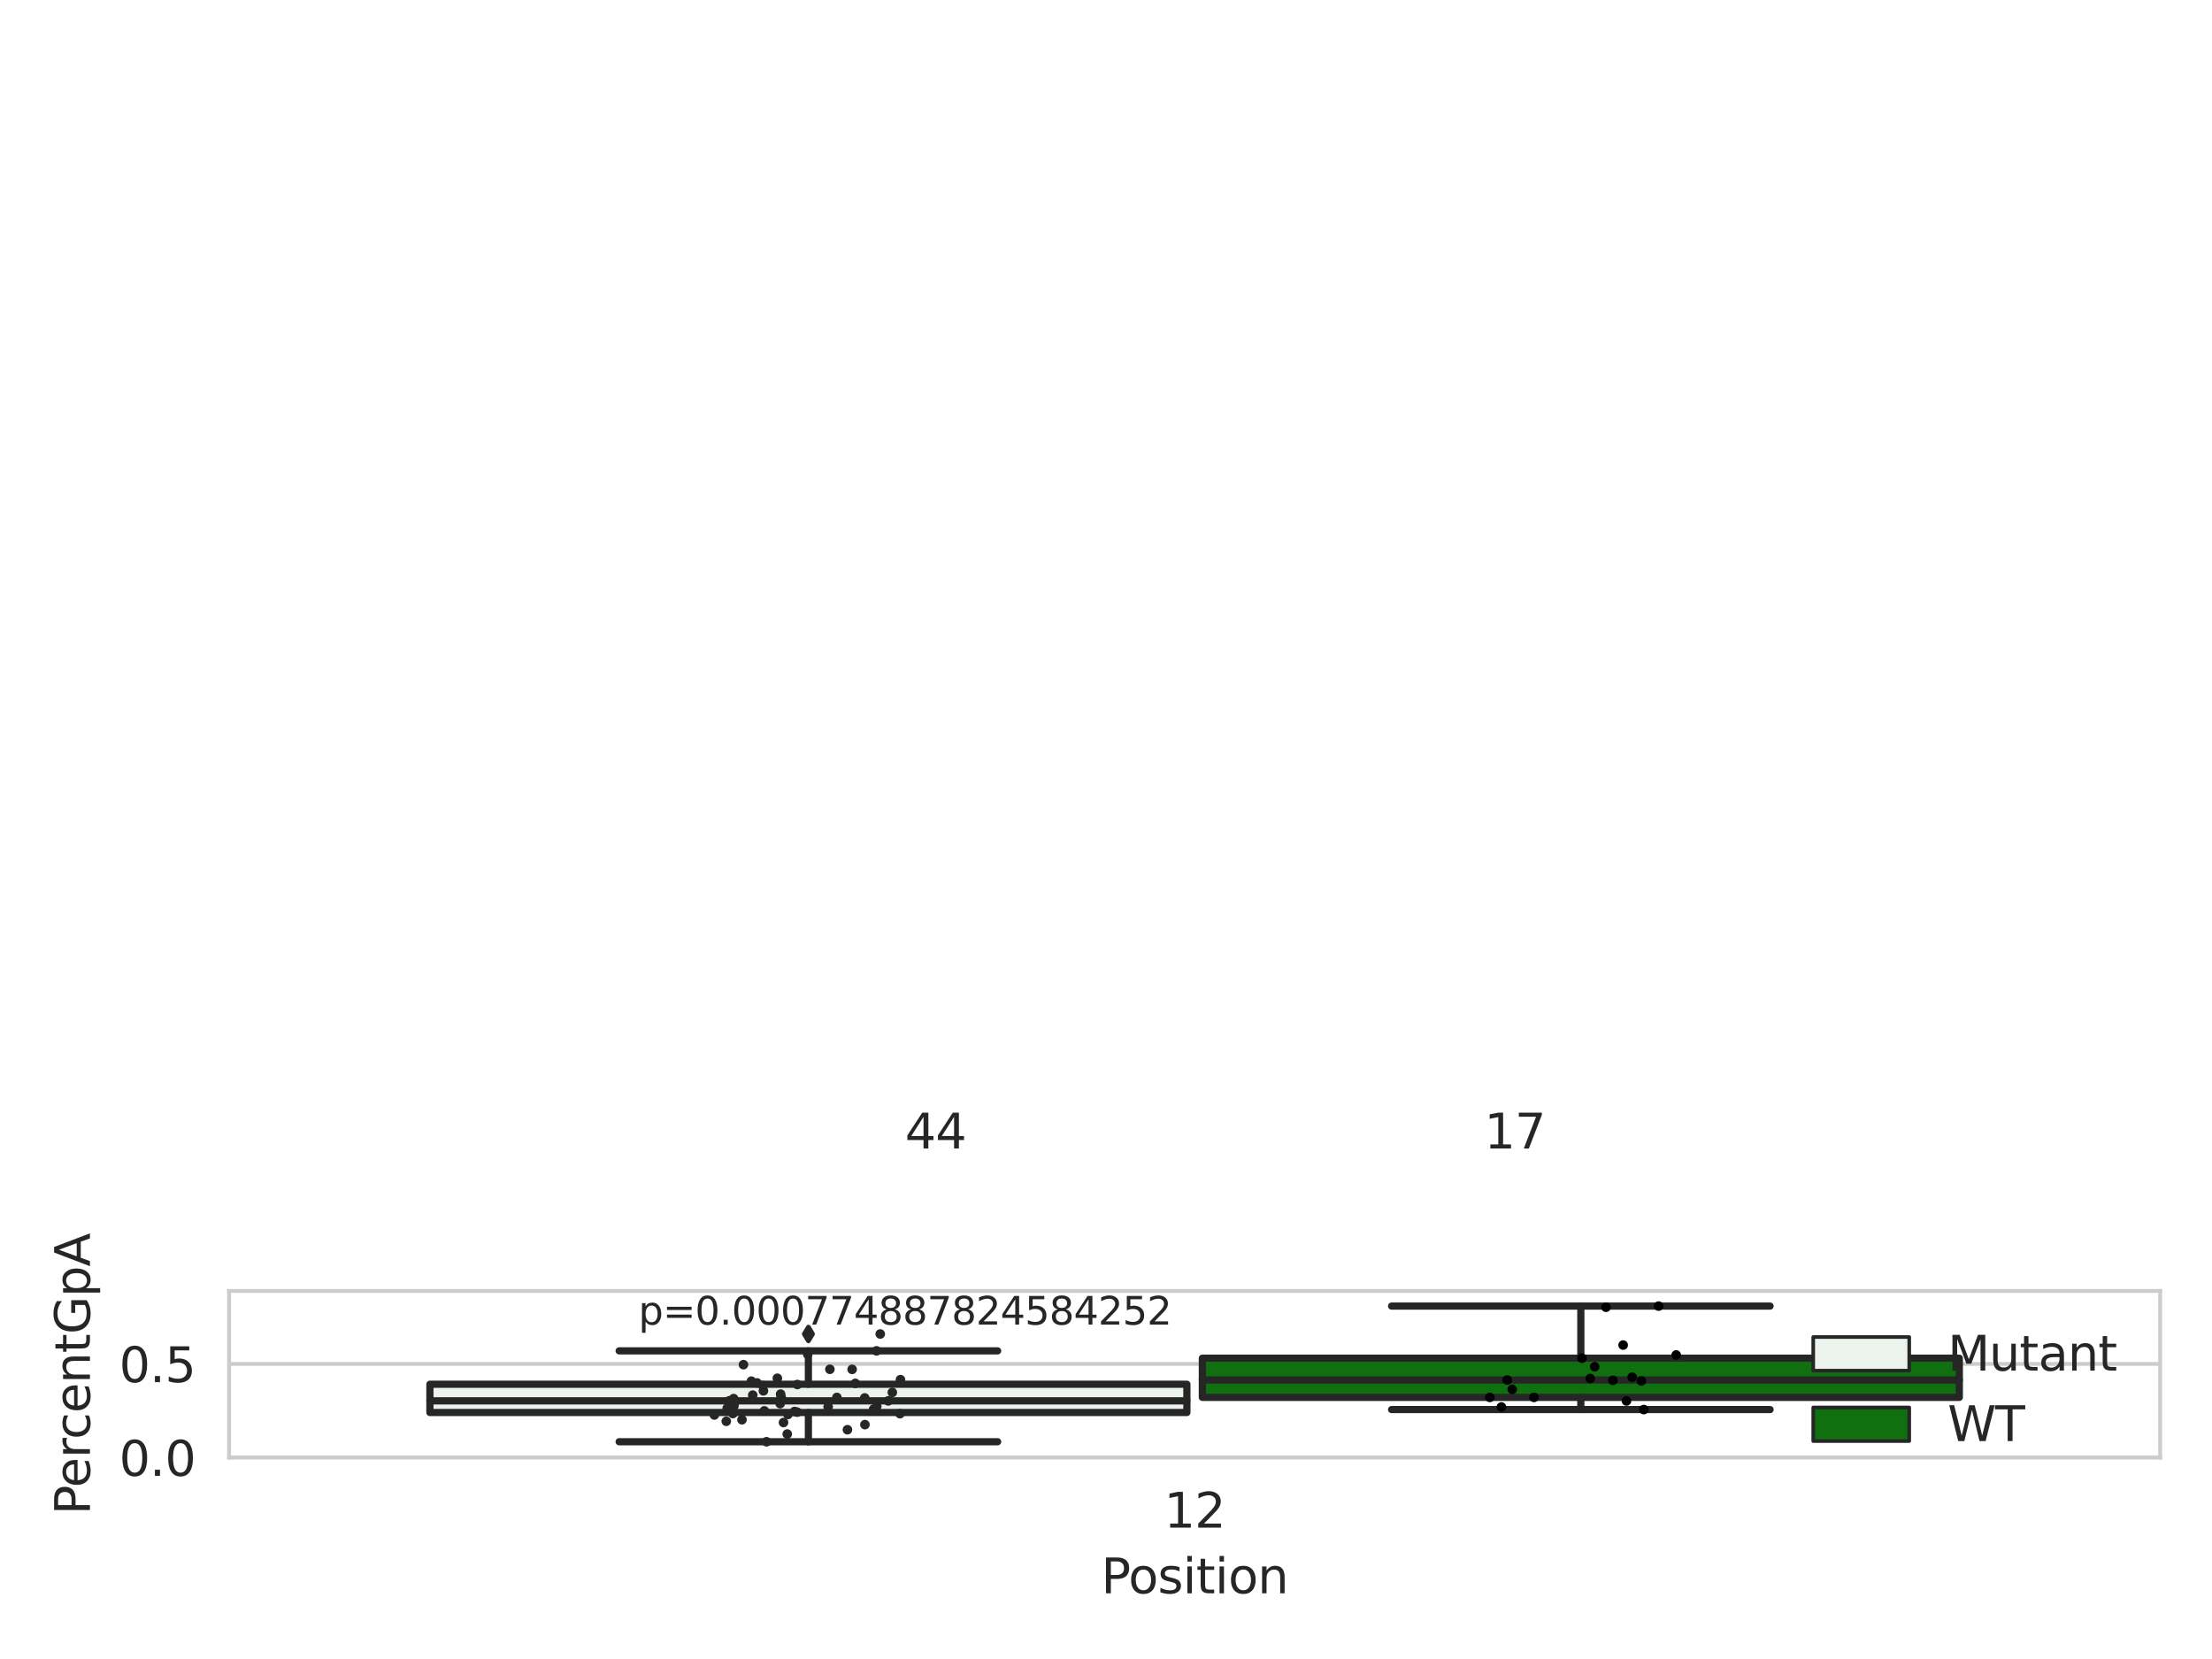 <?xml version="1.0" encoding="utf-8" standalone="no"?>
<!DOCTYPE svg PUBLIC "-//W3C//DTD SVG 1.1//EN"
  "http://www.w3.org/Graphics/SVG/1.1/DTD/svg11.dtd">
<svg xmlns:xlink="http://www.w3.org/1999/xlink" width="460.8pt" height="345.6pt" viewBox="0 0 460.8 345.6" xmlns="http://www.w3.org/2000/svg" version="1.1">
 <defs>
  <style type="text/css">*{stroke-linejoin: round; stroke-linecap: butt}</style>
 </defs>
 <g id="figure_1">
  <g id="patch_1">
   <path d="M 0 345.6 
L 460.8 345.6 
L 460.8 0 
L 0 0 
z
" style="fill: #ffffff"/>
  </g>
  <g id="axes_1">
   <g id="patch_2">
    <path d="M 47.72 303.64 
L 450 303.64 
L 450 268.927 
L 47.72 268.927 
z
" style="fill: #ffffff"/>
   </g>
   <g id="matplotlib.axis_1">
    <g id="xtick_1">
     <g id="text_1">
      <!-- 12 -->
      <g style="fill: #262626" transform="translate(242.498 318.238)scale(0.1 -0.1)">
       <defs>
        <path id="DejaVuSans-31" d="M 794 531 
L 1825 531 
L 1825 4091 
L 703 3866 
L 703 4441 
L 1819 4666 
L 2450 4666 
L 2450 531 
L 3481 531 
L 3481 0 
L 794 0 
L 794 531 
z
" transform="scale(0.016)"/>
        <path id="DejaVuSans-32" d="M 1228 531 
L 3431 531 
L 3431 0 
L 469 0 
L 469 531 
Q 828 903 1448 1529 
Q 2069 2156 2228 2338 
Q 2531 2678 2651 2914 
Q 2772 3150 2772 3378 
Q 2772 3750 2511 3984 
Q 2250 4219 1831 4219 
Q 1534 4219 1204 4116 
Q 875 4013 500 3803 
L 500 4441 
Q 881 4594 1212 4672 
Q 1544 4750 1819 4750 
Q 2544 4750 2975 4387 
Q 3406 4025 3406 3419 
Q 3406 3131 3298 2873 
Q 3191 2616 2906 2266 
Q 2828 2175 2409 1742 
Q 1991 1309 1228 531 
z
" transform="scale(0.016)"/>
       </defs>
       <use xlink:href="#DejaVuSans-31"/>
       <use xlink:href="#DejaVuSans-32" x="63.623"/>
      </g>
     </g>
    </g>
    <g id="text_2">
     <!-- Position -->
     <g style="fill: #262626" transform="translate(229.396 331.917)scale(0.1 -0.1)">
      <defs>
       <path id="DejaVuSans-50" d="M 1259 4147 
L 1259 2394 
L 2053 2394 
Q 2494 2394 2734 2622 
Q 2975 2850 2975 3272 
Q 2975 3691 2734 3919 
Q 2494 4147 2053 4147 
L 1259 4147 
z
M 628 4666 
L 2053 4666 
Q 2838 4666 3239 4311 
Q 3641 3956 3641 3272 
Q 3641 2581 3239 2228 
Q 2838 1875 2053 1875 
L 1259 1875 
L 1259 0 
L 628 0 
L 628 4666 
z
" transform="scale(0.016)"/>
       <path id="DejaVuSans-6f" d="M 1959 3097 
Q 1497 3097 1228 2736 
Q 959 2375 959 1747 
Q 959 1119 1226 758 
Q 1494 397 1959 397 
Q 2419 397 2687 759 
Q 2956 1122 2956 1747 
Q 2956 2369 2687 2733 
Q 2419 3097 1959 3097 
z
M 1959 3584 
Q 2709 3584 3137 3096 
Q 3566 2609 3566 1747 
Q 3566 888 3137 398 
Q 2709 -91 1959 -91 
Q 1206 -91 779 398 
Q 353 888 353 1747 
Q 353 2609 779 3096 
Q 1206 3584 1959 3584 
z
" transform="scale(0.016)"/>
       <path id="DejaVuSans-73" d="M 2834 3397 
L 2834 2853 
Q 2591 2978 2328 3040 
Q 2066 3103 1784 3103 
Q 1356 3103 1142 2972 
Q 928 2841 928 2578 
Q 928 2378 1081 2264 
Q 1234 2150 1697 2047 
L 1894 2003 
Q 2506 1872 2764 1633 
Q 3022 1394 3022 966 
Q 3022 478 2636 193 
Q 2250 -91 1575 -91 
Q 1294 -91 989 -36 
Q 684 19 347 128 
L 347 722 
Q 666 556 975 473 
Q 1284 391 1588 391 
Q 1994 391 2212 530 
Q 2431 669 2431 922 
Q 2431 1156 2273 1281 
Q 2116 1406 1581 1522 
L 1381 1569 
Q 847 1681 609 1914 
Q 372 2147 372 2553 
Q 372 3047 722 3315 
Q 1072 3584 1716 3584 
Q 2034 3584 2315 3537 
Q 2597 3491 2834 3397 
z
" transform="scale(0.016)"/>
       <path id="DejaVuSans-69" d="M 603 3500 
L 1178 3500 
L 1178 0 
L 603 0 
L 603 3500 
z
M 603 4863 
L 1178 4863 
L 1178 4134 
L 603 4134 
L 603 4863 
z
" transform="scale(0.016)"/>
       <path id="DejaVuSans-74" d="M 1172 4494 
L 1172 3500 
L 2356 3500 
L 2356 3053 
L 1172 3053 
L 1172 1153 
Q 1172 725 1289 603 
Q 1406 481 1766 481 
L 2356 481 
L 2356 0 
L 1766 0 
Q 1100 0 847 248 
Q 594 497 594 1153 
L 594 3053 
L 172 3053 
L 172 3500 
L 594 3500 
L 594 4494 
L 1172 4494 
z
" transform="scale(0.016)"/>
       <path id="DejaVuSans-6e" d="M 3513 2113 
L 3513 0 
L 2938 0 
L 2938 2094 
Q 2938 2591 2744 2837 
Q 2550 3084 2163 3084 
Q 1697 3084 1428 2787 
Q 1159 2491 1159 1978 
L 1159 0 
L 581 0 
L 581 3500 
L 1159 3500 
L 1159 2956 
Q 1366 3272 1645 3428 
Q 1925 3584 2291 3584 
Q 2894 3584 3203 3211 
Q 3513 2838 3513 2113 
z
" transform="scale(0.016)"/>
      </defs>
      <use xlink:href="#DejaVuSans-50"/>
      <use xlink:href="#DejaVuSans-6f" x="56.678"/>
      <use xlink:href="#DejaVuSans-73" x="117.859"/>
      <use xlink:href="#DejaVuSans-69" x="169.959"/>
      <use xlink:href="#DejaVuSans-74" x="197.742"/>
      <use xlink:href="#DejaVuSans-69" x="236.951"/>
      <use xlink:href="#DejaVuSans-6f" x="264.734"/>
      <use xlink:href="#DejaVuSans-6e" x="325.916"/>
     </g>
    </g>
   </g>
   <g id="matplotlib.axis_2">
    <g id="ytick_1">
     <g id="line2d_1">
      <path d="M 47.72 303.64 
L 450 303.64 
" clip-path="url(#p5bd9a76199)" style="fill: none; stroke: #cccccc; stroke-width: 0.8; stroke-linecap: round"/>
     </g>
     <g id="text_3">
      <!-- 0.0 -->
      <g style="fill: #262626" transform="translate(24.817 307.439)scale(0.1 -0.1)">
       <defs>
        <path id="DejaVuSans-30" d="M 2034 4250 
Q 1547 4250 1301 3770 
Q 1056 3291 1056 2328 
Q 1056 1369 1301 889 
Q 1547 409 2034 409 
Q 2525 409 2770 889 
Q 3016 1369 3016 2328 
Q 3016 3291 2770 3770 
Q 2525 4250 2034 4250 
z
M 2034 4750 
Q 2819 4750 3233 4129 
Q 3647 3509 3647 2328 
Q 3647 1150 3233 529 
Q 2819 -91 2034 -91 
Q 1250 -91 836 529 
Q 422 1150 422 2328 
Q 422 3509 836 4129 
Q 1250 4750 2034 4750 
z
" transform="scale(0.016)"/>
        <path id="DejaVuSans-2e" d="M 684 794 
L 1344 794 
L 1344 0 
L 684 0 
L 684 794 
z
" transform="scale(0.016)"/>
       </defs>
       <use xlink:href="#DejaVuSans-30"/>
       <use xlink:href="#DejaVuSans-2e" x="63.623"/>
       <use xlink:href="#DejaVuSans-30" x="95.41"/>
      </g>
     </g>
    </g>
    <g id="ytick_2">
     <g id="line2d_2">
      <path d="M 47.72 284.128 
L 450 284.128 
" clip-path="url(#p5bd9a76199)" style="fill: none; stroke: #cccccc; stroke-width: 0.8; stroke-linecap: round"/>
     </g>
     <g id="text_4">
      <!-- 0.5 -->
      <g style="fill: #262626" transform="translate(24.817 287.927)scale(0.1 -0.1)">
       <defs>
        <path id="DejaVuSans-35" d="M 691 4666 
L 3169 4666 
L 3169 4134 
L 1269 4134 
L 1269 2991 
Q 1406 3038 1543 3061 
Q 1681 3084 1819 3084 
Q 2600 3084 3056 2656 
Q 3513 2228 3513 1497 
Q 3513 744 3044 326 
Q 2575 -91 1722 -91 
Q 1428 -91 1123 -41 
Q 819 9 494 109 
L 494 744 
Q 775 591 1075 516 
Q 1375 441 1709 441 
Q 2250 441 2565 725 
Q 2881 1009 2881 1497 
Q 2881 1984 2565 2268 
Q 2250 2553 1709 2553 
Q 1456 2553 1204 2497 
Q 953 2441 691 2322 
L 691 4666 
z
" transform="scale(0.016)"/>
       </defs>
       <use xlink:href="#DejaVuSans-30"/>
       <use xlink:href="#DejaVuSans-2e" x="63.623"/>
       <use xlink:href="#DejaVuSans-35" x="95.41"/>
      </g>
     </g>
    </g>
    <g id="text_5">
     <!-- PercentGpA -->
     <g style="fill: #262626" transform="translate(18.737 315.56)rotate(-90)scale(0.1 -0.1)">
      <defs>
       <path id="DejaVuSans-65" d="M 3597 1894 
L 3597 1613 
L 953 1613 
Q 991 1019 1311 708 
Q 1631 397 2203 397 
Q 2534 397 2845 478 
Q 3156 559 3463 722 
L 3463 178 
Q 3153 47 2828 -22 
Q 2503 -91 2169 -91 
Q 1331 -91 842 396 
Q 353 884 353 1716 
Q 353 2575 817 3079 
Q 1281 3584 2069 3584 
Q 2775 3584 3186 3129 
Q 3597 2675 3597 1894 
z
M 3022 2063 
Q 3016 2534 2758 2815 
Q 2500 3097 2075 3097 
Q 1594 3097 1305 2825 
Q 1016 2553 972 2059 
L 3022 2063 
z
" transform="scale(0.016)"/>
       <path id="DejaVuSans-72" d="M 2631 2963 
Q 2534 3019 2420 3045 
Q 2306 3072 2169 3072 
Q 1681 3072 1420 2755 
Q 1159 2438 1159 1844 
L 1159 0 
L 581 0 
L 581 3500 
L 1159 3500 
L 1159 2956 
Q 1341 3275 1631 3429 
Q 1922 3584 2338 3584 
Q 2397 3584 2469 3576 
Q 2541 3569 2628 3553 
L 2631 2963 
z
" transform="scale(0.016)"/>
       <path id="DejaVuSans-63" d="M 3122 3366 
L 3122 2828 
Q 2878 2963 2633 3030 
Q 2388 3097 2138 3097 
Q 1578 3097 1268 2742 
Q 959 2388 959 1747 
Q 959 1106 1268 751 
Q 1578 397 2138 397 
Q 2388 397 2633 464 
Q 2878 531 3122 666 
L 3122 134 
Q 2881 22 2623 -34 
Q 2366 -91 2075 -91 
Q 1284 -91 818 406 
Q 353 903 353 1747 
Q 353 2603 823 3093 
Q 1294 3584 2113 3584 
Q 2378 3584 2631 3529 
Q 2884 3475 3122 3366 
z
" transform="scale(0.016)"/>
       <path id="DejaVuSans-47" d="M 3809 666 
L 3809 1919 
L 2778 1919 
L 2778 2438 
L 4434 2438 
L 4434 434 
Q 4069 175 3628 42 
Q 3188 -91 2688 -91 
Q 1594 -91 976 548 
Q 359 1188 359 2328 
Q 359 3472 976 4111 
Q 1594 4750 2688 4750 
Q 3144 4750 3555 4637 
Q 3966 4525 4313 4306 
L 4313 3634 
Q 3963 3931 3569 4081 
Q 3175 4231 2741 4231 
Q 1884 4231 1454 3753 
Q 1025 3275 1025 2328 
Q 1025 1384 1454 906 
Q 1884 428 2741 428 
Q 3075 428 3337 486 
Q 3600 544 3809 666 
z
" transform="scale(0.016)"/>
       <path id="DejaVuSans-70" d="M 1159 525 
L 1159 -1331 
L 581 -1331 
L 581 3500 
L 1159 3500 
L 1159 2969 
Q 1341 3281 1617 3432 
Q 1894 3584 2278 3584 
Q 2916 3584 3314 3078 
Q 3713 2572 3713 1747 
Q 3713 922 3314 415 
Q 2916 -91 2278 -91 
Q 1894 -91 1617 61 
Q 1341 213 1159 525 
z
M 3116 1747 
Q 3116 2381 2855 2742 
Q 2594 3103 2138 3103 
Q 1681 3103 1420 2742 
Q 1159 2381 1159 1747 
Q 1159 1113 1420 752 
Q 1681 391 2138 391 
Q 2594 391 2855 752 
Q 3116 1113 3116 1747 
z
" transform="scale(0.016)"/>
       <path id="DejaVuSans-41" d="M 2188 4044 
L 1331 1722 
L 3047 1722 
L 2188 4044 
z
M 1831 4666 
L 2547 4666 
L 4325 0 
L 3669 0 
L 3244 1197 
L 1141 1197 
L 716 0 
L 50 0 
L 1831 4666 
z
" transform="scale(0.016)"/>
      </defs>
      <use xlink:href="#DejaVuSans-50"/>
      <use xlink:href="#DejaVuSans-65" x="56.678"/>
      <use xlink:href="#DejaVuSans-72" x="118.201"/>
      <use xlink:href="#DejaVuSans-63" x="157.064"/>
      <use xlink:href="#DejaVuSans-65" x="212.045"/>
      <use xlink:href="#DejaVuSans-6e" x="273.568"/>
      <use xlink:href="#DejaVuSans-74" x="336.947"/>
      <use xlink:href="#DejaVuSans-47" x="376.156"/>
      <use xlink:href="#DejaVuSans-70" x="453.646"/>
      <use xlink:href="#DejaVuSans-41" x="517.123"/>
     </g>
    </g>
   </g>
   <g id="patch_3">
    <path d="M 89.557 294.25 
L 247.251 294.25 
L 247.251 288.362 
L 89.557 288.362 
L 89.557 294.25 
z
" clip-path="url(#p5bd9a76199)" style="fill: #ecf2ec; stroke: #262626; stroke-width: 1.5; stroke-linejoin: miter"/>
   </g>
   <g id="patch_4">
    <path d="M 250.469 291.098 
L 408.163 291.098 
L 408.163 282.936 
L 250.469 282.936 
L 250.469 291.098 
z
" clip-path="url(#p5bd9a76199)" style="fill: #107010; stroke: #262626; stroke-width: 1.5; stroke-linejoin: miter"/>
   </g>
   <g id="patch_5">
    <path d="M 248.86 303.64 
L 248.86 303.64 
L 248.86 303.64 
L 248.86 303.64 
z
" clip-path="url(#p5bd9a76199)" style="fill: #ecf2ec; stroke: #262626; stroke-width: 0.75; stroke-linejoin: miter"/>
   </g>
   <g id="patch_6">
    <path d="M 248.86 303.64 
L 248.86 303.64 
L 248.86 303.64 
L 248.86 303.64 
z
" clip-path="url(#p5bd9a76199)" style="fill: #107010; stroke: #262626; stroke-width: 0.75; stroke-linejoin: miter"/>
   </g>
   <g id="PathCollection_1"/>
   <g id="PathCollection_2"/>
   <g id="line2d_3">
    <path d="M 168.404 294.25 
L 168.404 300.343 
" clip-path="url(#p5bd9a76199)" style="fill: none; stroke: #262626; stroke-width: 1.5; stroke-linecap: round"/>
   </g>
   <g id="line2d_4">
    <path d="M 168.404 288.362 
L 168.404 281.409 
" clip-path="url(#p5bd9a76199)" style="fill: none; stroke: #262626; stroke-width: 1.5; stroke-linecap: round"/>
   </g>
   <g id="line2d_5">
    <path d="M 128.981 300.343 
L 207.827 300.343 
" clip-path="url(#p5bd9a76199)" style="fill: none; stroke: #262626; stroke-width: 1.5; stroke-linecap: round"/>
   </g>
   <g id="line2d_6">
    <path d="M 128.981 281.409 
L 207.827 281.409 
" clip-path="url(#p5bd9a76199)" style="fill: none; stroke: #262626; stroke-width: 1.5; stroke-linecap: round"/>
   </g>
   <g id="line2d_7">
    <defs>
     <path id="m6f1ba846c2" d="M -0 1.414 
L 0.849 0 
L 0 -1.414 
L -0.849 -0 
z
" style="stroke: #262626; stroke-linejoin: miter"/>
    </defs>
    <g clip-path="url(#p5bd9a76199)">
     <use xlink:href="#m6f1ba846c2" x="168.404" y="277.893" style="fill: #262626; stroke: #262626; stroke-linejoin: miter"/>
    </g>
   </g>
   <g id="line2d_8">
    <path d="M 329.316 291.098 
L 329.316 293.638 
" clip-path="url(#p5bd9a76199)" style="fill: none; stroke: #262626; stroke-width: 1.5; stroke-linecap: round"/>
   </g>
   <g id="line2d_9">
    <path d="M 329.316 282.936 
L 329.316 272.083 
" clip-path="url(#p5bd9a76199)" style="fill: none; stroke: #262626; stroke-width: 1.5; stroke-linecap: round"/>
   </g>
   <g id="line2d_10">
    <path d="M 289.893 293.638 
L 368.739 293.638 
" clip-path="url(#p5bd9a76199)" style="fill: none; stroke: #262626; stroke-width: 1.5; stroke-linecap: round"/>
   </g>
   <g id="line2d_11">
    <path d="M 289.893 272.083 
L 368.739 272.083 
" clip-path="url(#p5bd9a76199)" style="fill: none; stroke: #262626; stroke-width: 1.5; stroke-linecap: round"/>
   </g>
   <g id="line2d_12"/>
   <g id="line2d_13">
    <path d="M 89.557 291.821 
L 247.251 291.821 
" clip-path="url(#p5bd9a76199)" style="fill: none; stroke: #262626; stroke-width: 1.5; stroke-linecap: round"/>
   </g>
   <g id="line2d_14">
    <path d="M 250.469 287.477 
L 408.163 287.477 
" clip-path="url(#p5bd9a76199)" style="fill: none; stroke: #262626; stroke-width: 1.5; stroke-linecap: round"/>
   </g>
   <g id="patch_7">
    <path d="M 47.72 303.64 
L 47.72 268.927 
" style="fill: none; stroke: #cccccc; stroke-width: 0.8; stroke-linejoin: miter; stroke-linecap: square"/>
   </g>
   <g id="patch_8">
    <path d="M 450 303.64 
L 450 268.927 
" style="fill: none; stroke: #cccccc; stroke-width: 0.8; stroke-linejoin: miter; stroke-linecap: square"/>
   </g>
   <g id="patch_9">
    <path d="M 47.72 303.64 
L 450 303.64 
" style="fill: none; stroke: #cccccc; stroke-width: 0.8; stroke-linejoin: miter; stroke-linecap: square"/>
   </g>
   <g id="patch_10">
    <path d="M 47.72 268.927 
L 450 268.927 
" style="fill: none; stroke: #cccccc; stroke-width: 0.8; stroke-linejoin: miter; stroke-linecap: square"/>
   </g>
   <g id="PathCollection_3">
    <defs>
     <path id="C0_0_71904efea3" d="M 0 1 
C 0.265 1 0.52 0.895 0.707 0.707 
C 0.895 0.52 1 0.265 1 -0 
C 1 -0.265 0.895 -0.52 0.707 -0.707 
C 0.52 -0.895 0.265 -1 0 -1 
C -0.265 -1 -0.52 -0.895 -0.707 -0.707 
C -0.895 -0.52 -1 -0.265 -1 0 
C -1 0.265 -0.895 0.52 -0.707 0.707 
C -0.52 0.895 -0.265 1 0 1 
z
"/>
    </defs>
    <g clip-path="url(#p5bd9a76199)">
     <use xlink:href="#C0_0_71904efea3" x="151.912" y="291.814" style="fill: #262626"/>
    </g>
    <g clip-path="url(#p5bd9a76199)">
     <use xlink:href="#C0_0_71904efea3" x="182.593" y="281.409" style="fill: #262626"/>
    </g>
    <g clip-path="url(#p5bd9a76199)">
     <use xlink:href="#C0_0_71904efea3" x="152.886" y="292.889" style="fill: #262626"/>
    </g>
    <g clip-path="url(#p5bd9a76199)">
     <use xlink:href="#C0_0_71904efea3" x="159.677" y="300.343" style="fill: #262626"/>
    </g>
    <g clip-path="url(#p5bd9a76199)">
     <use xlink:href="#C0_0_71904efea3" x="159.23" y="293.909" style="fill: #262626"/>
    </g>
    <g clip-path="url(#p5bd9a76199)">
     <use xlink:href="#C0_0_71904efea3" x="152.991" y="292.271" style="fill: #262626"/>
    </g>
    <g clip-path="url(#p5bd9a76199)">
     <use xlink:href="#C0_0_71904efea3" x="180.182" y="296.775" style="fill: #262626"/>
    </g>
    <g clip-path="url(#p5bd9a76199)">
     <use xlink:href="#C0_0_71904efea3" x="181.984" y="293.562" style="fill: #262626"/>
    </g>
    <g clip-path="url(#p5bd9a76199)">
     <use xlink:href="#C0_0_71904efea3" x="174.339" y="291.111" style="fill: #262626"/>
    </g>
    <g clip-path="url(#p5bd9a76199)">
     <use xlink:href="#C0_0_71904efea3" x="163.997" y="298.738" style="fill: #262626"/>
    </g>
    <g clip-path="url(#p5bd9a76199)">
     <use xlink:href="#C0_0_71904efea3" x="185.888" y="290.065" style="fill: #262626"/>
    </g>
    <g clip-path="url(#p5bd9a76199)">
     <use xlink:href="#C0_0_71904efea3" x="187.482" y="294.498" style="fill: #262626"/>
    </g>
    <g clip-path="url(#p5bd9a76199)">
     <use xlink:href="#C0_0_71904efea3" x="187.585" y="287.41" style="fill: #262626"/>
    </g>
    <g clip-path="url(#p5bd9a76199)">
     <use xlink:href="#C0_0_71904efea3" x="156.809" y="290.633" style="fill: #262626"/>
    </g>
    <g clip-path="url(#p5bd9a76199)">
     <use xlink:href="#C0_0_71904efea3" x="161.938" y="287.116" style="fill: #262626"/>
    </g>
    <g clip-path="url(#p5bd9a76199)">
     <use xlink:href="#C0_0_71904efea3" x="159.036" y="289.737" style="fill: #262626"/>
    </g>
    <g clip-path="url(#p5bd9a76199)">
     <use xlink:href="#C0_0_71904efea3" x="176.539" y="297.836" style="fill: #262626"/>
    </g>
    <g clip-path="url(#p5bd9a76199)">
     <use xlink:href="#C0_0_71904efea3" x="151.489" y="293.365" style="fill: #262626"/>
    </g>
    <g clip-path="url(#p5bd9a76199)">
     <use xlink:href="#C0_0_71904efea3" x="162.615" y="290.422" style="fill: #262626"/>
    </g>
    <g clip-path="url(#p5bd9a76199)">
     <use xlink:href="#C0_0_71904efea3" x="172.879" y="285.247" style="fill: #262626"/>
    </g>
    <g clip-path="url(#p5bd9a76199)">
     <use xlink:href="#C0_0_71904efea3" x="166.073" y="294.178" style="fill: #262626"/>
    </g>
    <g clip-path="url(#p5bd9a76199)">
     <use xlink:href="#C0_0_71904efea3" x="166.104" y="288.422" style="fill: #262626"/>
    </g>
    <g clip-path="url(#p5bd9a76199)">
     <use xlink:href="#C0_0_71904efea3" x="157.694" y="288.084" style="fill: #262626"/>
    </g>
    <g clip-path="url(#p5bd9a76199)">
     <use xlink:href="#C0_0_71904efea3" x="151.297" y="296.08" style="fill: #262626"/>
    </g>
    <g clip-path="url(#p5bd9a76199)">
     <use xlink:href="#C0_0_71904efea3" x="168.263" y="282.113" style="fill: #262626"/>
    </g>
    <g clip-path="url(#p5bd9a76199)">
     <use xlink:href="#C0_0_71904efea3" x="183.371" y="277.893" style="fill: #262626"/>
    </g>
    <g clip-path="url(#p5bd9a76199)">
     <use xlink:href="#C0_0_71904efea3" x="154.567" y="295.762" style="fill: #262626"/>
    </g>
    <g clip-path="url(#p5bd9a76199)">
     <use xlink:href="#C0_0_71904efea3" x="165.516" y="294.041" style="fill: #262626"/>
    </g>
    <g clip-path="url(#p5bd9a76199)">
     <use xlink:href="#C0_0_71904efea3" x="156.529" y="287.722" style="fill: #262626"/>
    </g>
    <g clip-path="url(#p5bd9a76199)">
     <use xlink:href="#C0_0_71904efea3" x="163.219" y="296.333" style="fill: #262626"/>
    </g>
    <g clip-path="url(#p5bd9a76199)">
     <use xlink:href="#C0_0_71904efea3" x="158.916" y="288.649" style="fill: #262626"/>
    </g>
    <g clip-path="url(#p5bd9a76199)">
     <use xlink:href="#C0_0_71904efea3" x="154.878" y="284.285" style="fill: #262626"/>
    </g>
    <g clip-path="url(#p5bd9a76199)">
     <use xlink:href="#C0_0_71904efea3" x="162.522" y="292.4" style="fill: #262626"/>
    </g>
    <g clip-path="url(#p5bd9a76199)">
     <use xlink:href="#C0_0_71904efea3" x="164.142" y="294.666" style="fill: #262626"/>
    </g>
    <g clip-path="url(#p5bd9a76199)">
     <use xlink:href="#C0_0_71904efea3" x="177.515" y="285.262" style="fill: #262626"/>
    </g>
    <g clip-path="url(#p5bd9a76199)">
     <use xlink:href="#C0_0_71904efea3" x="180.138" y="291.215" style="fill: #262626"/>
    </g>
    <g clip-path="url(#p5bd9a76199)">
     <use xlink:href="#C0_0_71904efea3" x="152.673" y="294.466" style="fill: #262626"/>
    </g>
    <g clip-path="url(#p5bd9a76199)">
     <use xlink:href="#C0_0_71904efea3" x="148.819" y="294.765" style="fill: #262626"/>
    </g>
    <g clip-path="url(#p5bd9a76199)">
     <use xlink:href="#C0_0_71904efea3" x="162.734" y="291.07" style="fill: #262626"/>
    </g>
    <g clip-path="url(#p5bd9a76199)">
     <use xlink:href="#C0_0_71904efea3" x="178.177" y="288.185" style="fill: #262626"/>
    </g>
    <g clip-path="url(#p5bd9a76199)">
     <use xlink:href="#C0_0_71904efea3" x="152.831" y="291.355" style="fill: #262626"/>
    </g>
    <g clip-path="url(#p5bd9a76199)">
     <use xlink:href="#C0_0_71904efea3" x="172.517" y="293.069" style="fill: #262626"/>
    </g>
    <g clip-path="url(#p5bd9a76199)">
     <use xlink:href="#C0_0_71904efea3" x="182.64" y="292.971" style="fill: #262626"/>
    </g>
    <g clip-path="url(#p5bd9a76199)">
     <use xlink:href="#C0_0_71904efea3" x="185.037" y="291.827" style="fill: #262626"/>
    </g>
   </g>
   <g id="PathCollection_4">
    <defs>
     <path id="C1_0_8b3c76d362" d="M 0 1 
C 0.265 1 0.52 0.895 0.707 0.707 
C 0.895 0.52 1 0.265 1 -0 
C 1 -0.265 0.895 -0.52 0.707 -0.707 
C 0.52 -0.895 0.265 -1 0 -1 
C -0.265 -1 -0.52 -0.895 -0.707 -0.707 
C -0.895 -0.52 -1 -0.265 -1 0 
C -1 0.265 -0.895 0.52 -0.707 0.707 
C -0.52 0.895 -0.265 1 0 1 
z
"/>
    </defs>
    <g clip-path="url(#p5bd9a76199)">
     <use xlink:href="#C1_0_8b3c76d362" x="336.004" y="287.549"/>
    </g>
    <g clip-path="url(#p5bd9a76199)">
     <use xlink:href="#C1_0_8b3c76d362" x="312.768" y="293.098"/>
    </g>
    <g clip-path="url(#p5bd9a76199)">
     <use xlink:href="#C1_0_8b3c76d362" x="345.516" y="272.083"/>
    </g>
    <g clip-path="url(#p5bd9a76199)">
     <use xlink:href="#C1_0_8b3c76d362" x="349.18" y="282.266"/>
    </g>
    <g clip-path="url(#p5bd9a76199)">
     <use xlink:href="#C1_0_8b3c76d362" x="340.005" y="286.892"/>
    </g>
    <g clip-path="url(#p5bd9a76199)">
     <use xlink:href="#C1_0_8b3c76d362" x="332.202" y="284.717"/>
    </g>
    <g clip-path="url(#p5bd9a76199)">
     <use xlink:href="#C1_0_8b3c76d362" x="331.263" y="287.171"/>
    </g>
    <g clip-path="url(#p5bd9a76199)">
     <use xlink:href="#C1_0_8b3c76d362" x="338.824" y="291.838"/>
    </g>
    <g clip-path="url(#p5bd9a76199)">
     <use xlink:href="#C1_0_8b3c76d362" x="310.358" y="291.098"/>
    </g>
    <g clip-path="url(#p5bd9a76199)">
     <use xlink:href="#C1_0_8b3c76d362" x="342.436" y="293.638"/>
    </g>
    <g clip-path="url(#p5bd9a76199)">
     <use xlink:href="#C1_0_8b3c76d362" x="338.13" y="280.202"/>
    </g>
    <g clip-path="url(#p5bd9a76199)">
     <use xlink:href="#C1_0_8b3c76d362" x="334.555" y="272.323"/>
    </g>
    <g clip-path="url(#p5bd9a76199)">
     <use xlink:href="#C1_0_8b3c76d362" x="313.985" y="287.477"/>
    </g>
    <g clip-path="url(#p5bd9a76199)">
     <use xlink:href="#C1_0_8b3c76d362" x="315.023" y="289.429"/>
    </g>
    <g clip-path="url(#p5bd9a76199)">
     <use xlink:href="#C1_0_8b3c76d362" x="319.557" y="291.102"/>
    </g>
    <g clip-path="url(#p5bd9a76199)">
     <use xlink:href="#C1_0_8b3c76d362" x="341.942" y="287.675"/>
    </g>
    <g clip-path="url(#p5bd9a76199)">
     <use xlink:href="#C1_0_8b3c76d362" x="329.545" y="282.936"/>
    </g>
   </g>
   <g id="text_6">
    <!-- 44 -->
    <g style="fill: #262626" transform="translate(188.518 239.25)scale(0.1 -0.1)">
     <defs>
      <path id="DejaVuSans-34" d="M 2419 4116 
L 825 1625 
L 2419 1625 
L 2419 4116 
z
M 2253 4666 
L 3047 4666 
L 3047 1625 
L 3713 1625 
L 3713 1100 
L 3047 1100 
L 3047 0 
L 2419 0 
L 2419 1100 
L 313 1100 
L 313 1709 
L 2253 4666 
z
" transform="scale(0.016)"/>
     </defs>
     <use xlink:href="#DejaVuSans-34"/>
     <use xlink:href="#DejaVuSans-34" x="63.623"/>
    </g>
   </g>
   <g id="text_7">
    <!-- p=0.000774887824584252 -->
    <g style="fill: #262626" transform="translate(133 275.942)scale(0.08 -0.08)">
     <defs>
      <path id="DejaVuSans-3d" d="M 678 2906 
L 4684 2906 
L 4684 2381 
L 678 2381 
L 678 2906 
z
M 678 1631 
L 4684 1631 
L 4684 1100 
L 678 1100 
L 678 1631 
z
" transform="scale(0.016)"/>
      <path id="DejaVuSans-37" d="M 525 4666 
L 3525 4666 
L 3525 4397 
L 1831 0 
L 1172 0 
L 2766 4134 
L 525 4134 
L 525 4666 
z
" transform="scale(0.016)"/>
      <path id="DejaVuSans-38" d="M 2034 2216 
Q 1584 2216 1326 1975 
Q 1069 1734 1069 1313 
Q 1069 891 1326 650 
Q 1584 409 2034 409 
Q 2484 409 2743 651 
Q 3003 894 3003 1313 
Q 3003 1734 2745 1975 
Q 2488 2216 2034 2216 
z
M 1403 2484 
Q 997 2584 770 2862 
Q 544 3141 544 3541 
Q 544 4100 942 4425 
Q 1341 4750 2034 4750 
Q 2731 4750 3128 4425 
Q 3525 4100 3525 3541 
Q 3525 3141 3298 2862 
Q 3072 2584 2669 2484 
Q 3125 2378 3379 2068 
Q 3634 1759 3634 1313 
Q 3634 634 3220 271 
Q 2806 -91 2034 -91 
Q 1263 -91 848 271 
Q 434 634 434 1313 
Q 434 1759 690 2068 
Q 947 2378 1403 2484 
z
M 1172 3481 
Q 1172 3119 1398 2916 
Q 1625 2713 2034 2713 
Q 2441 2713 2670 2916 
Q 2900 3119 2900 3481 
Q 2900 3844 2670 4047 
Q 2441 4250 2034 4250 
Q 1625 4250 1398 4047 
Q 1172 3844 1172 3481 
z
" transform="scale(0.016)"/>
     </defs>
     <use xlink:href="#DejaVuSans-70"/>
     <use xlink:href="#DejaVuSans-3d" x="63.477"/>
     <use xlink:href="#DejaVuSans-30" x="147.266"/>
     <use xlink:href="#DejaVuSans-2e" x="210.889"/>
     <use xlink:href="#DejaVuSans-30" x="242.676"/>
     <use xlink:href="#DejaVuSans-30" x="306.299"/>
     <use xlink:href="#DejaVuSans-30" x="369.922"/>
     <use xlink:href="#DejaVuSans-37" x="433.545"/>
     <use xlink:href="#DejaVuSans-37" x="497.168"/>
     <use xlink:href="#DejaVuSans-34" x="560.791"/>
     <use xlink:href="#DejaVuSans-38" x="624.414"/>
     <use xlink:href="#DejaVuSans-38" x="688.037"/>
     <use xlink:href="#DejaVuSans-37" x="751.66"/>
     <use xlink:href="#DejaVuSans-38" x="815.283"/>
     <use xlink:href="#DejaVuSans-32" x="878.906"/>
     <use xlink:href="#DejaVuSans-34" x="942.529"/>
     <use xlink:href="#DejaVuSans-35" x="1006.152"/>
     <use xlink:href="#DejaVuSans-38" x="1069.775"/>
     <use xlink:href="#DejaVuSans-34" x="1133.398"/>
     <use xlink:href="#DejaVuSans-32" x="1197.021"/>
     <use xlink:href="#DejaVuSans-35" x="1260.645"/>
     <use xlink:href="#DejaVuSans-32" x="1324.268"/>
    </g>
   </g>
   <g id="text_8">
    <!-- 17 -->
    <g style="fill: #262626" transform="translate(309.202 239.25)scale(0.1 -0.1)">
     <use xlink:href="#DejaVuSans-31"/>
     <use xlink:href="#DejaVuSans-37" x="63.623"/>
    </g>
   </g>
   <g id="legend_1">
    <g id="patch_11">
     <path d="M 377.728 285.526 
L 397.728 285.526 
L 397.728 278.526 
L 377.728 278.526 
z
" style="fill: #ecf2ec; stroke: #262626; stroke-width: 0.75; stroke-linejoin: miter"/>
    </g>
    <g id="text_9">
     <!-- Mutant -->
     <g style="fill: #262626" transform="translate(405.728 285.526)scale(0.1 -0.1)">
      <defs>
       <path id="DejaVuSans-4d" d="M 628 4666 
L 1569 4666 
L 2759 1491 
L 3956 4666 
L 4897 4666 
L 4897 0 
L 4281 0 
L 4281 4097 
L 3078 897 
L 2444 897 
L 1241 4097 
L 1241 0 
L 628 0 
L 628 4666 
z
" transform="scale(0.016)"/>
       <path id="DejaVuSans-75" d="M 544 1381 
L 544 3500 
L 1119 3500 
L 1119 1403 
Q 1119 906 1312 657 
Q 1506 409 1894 409 
Q 2359 409 2629 706 
Q 2900 1003 2900 1516 
L 2900 3500 
L 3475 3500 
L 3475 0 
L 2900 0 
L 2900 538 
Q 2691 219 2414 64 
Q 2138 -91 1772 -91 
Q 1169 -91 856 284 
Q 544 659 544 1381 
z
M 1991 3584 
L 1991 3584 
z
" transform="scale(0.016)"/>
       <path id="DejaVuSans-61" d="M 2194 1759 
Q 1497 1759 1228 1600 
Q 959 1441 959 1056 
Q 959 750 1161 570 
Q 1363 391 1709 391 
Q 2188 391 2477 730 
Q 2766 1069 2766 1631 
L 2766 1759 
L 2194 1759 
z
M 3341 1997 
L 3341 0 
L 2766 0 
L 2766 531 
Q 2569 213 2275 61 
Q 1981 -91 1556 -91 
Q 1019 -91 701 211 
Q 384 513 384 1019 
Q 384 1609 779 1909 
Q 1175 2209 1959 2209 
L 2766 2209 
L 2766 2266 
Q 2766 2663 2505 2880 
Q 2244 3097 1772 3097 
Q 1472 3097 1187 3025 
Q 903 2953 641 2809 
L 641 3341 
Q 956 3463 1253 3523 
Q 1550 3584 1831 3584 
Q 2591 3584 2966 3190 
Q 3341 2797 3341 1997 
z
" transform="scale(0.016)"/>
      </defs>
      <use xlink:href="#DejaVuSans-4d"/>
      <use xlink:href="#DejaVuSans-75" x="86.279"/>
      <use xlink:href="#DejaVuSans-74" x="149.658"/>
      <use xlink:href="#DejaVuSans-61" x="188.867"/>
      <use xlink:href="#DejaVuSans-6e" x="250.146"/>
      <use xlink:href="#DejaVuSans-74" x="313.525"/>
     </g>
    </g>
    <g id="patch_12">
     <path d="M 377.728 300.204 
L 397.728 300.204 
L 397.728 293.204 
L 377.728 293.204 
z
" style="fill: #107010; stroke: #262626; stroke-width: 0.75; stroke-linejoin: miter"/>
    </g>
    <g id="text_10">
     <!-- WT -->
     <g style="fill: #262626" transform="translate(405.728 300.204)scale(0.1 -0.1)">
      <defs>
       <path id="DejaVuSans-57" d="M 213 4666 
L 850 4666 
L 1831 722 
L 2809 4666 
L 3519 4666 
L 4500 722 
L 5478 4666 
L 6119 4666 
L 4947 0 
L 4153 0 
L 3169 4050 
L 2175 0 
L 1381 0 
L 213 4666 
z
" transform="scale(0.016)"/>
       <path id="DejaVuSans-54" d="M -19 4666 
L 3928 4666 
L 3928 4134 
L 2272 4134 
L 2272 0 
L 1638 0 
L 1638 4134 
L -19 4134 
L -19 4666 
z
" transform="scale(0.016)"/>
      </defs>
      <use xlink:href="#DejaVuSans-57"/>
      <use xlink:href="#DejaVuSans-54" x="98.877"/>
     </g>
    </g>
   </g>
  </g>
 </g>
 <defs>
  <clipPath id="p5bd9a76199">
   <rect x="47.72" y="268.927" width="402.28" height="34.713"/>
  </clipPath>
 </defs>
</svg>
